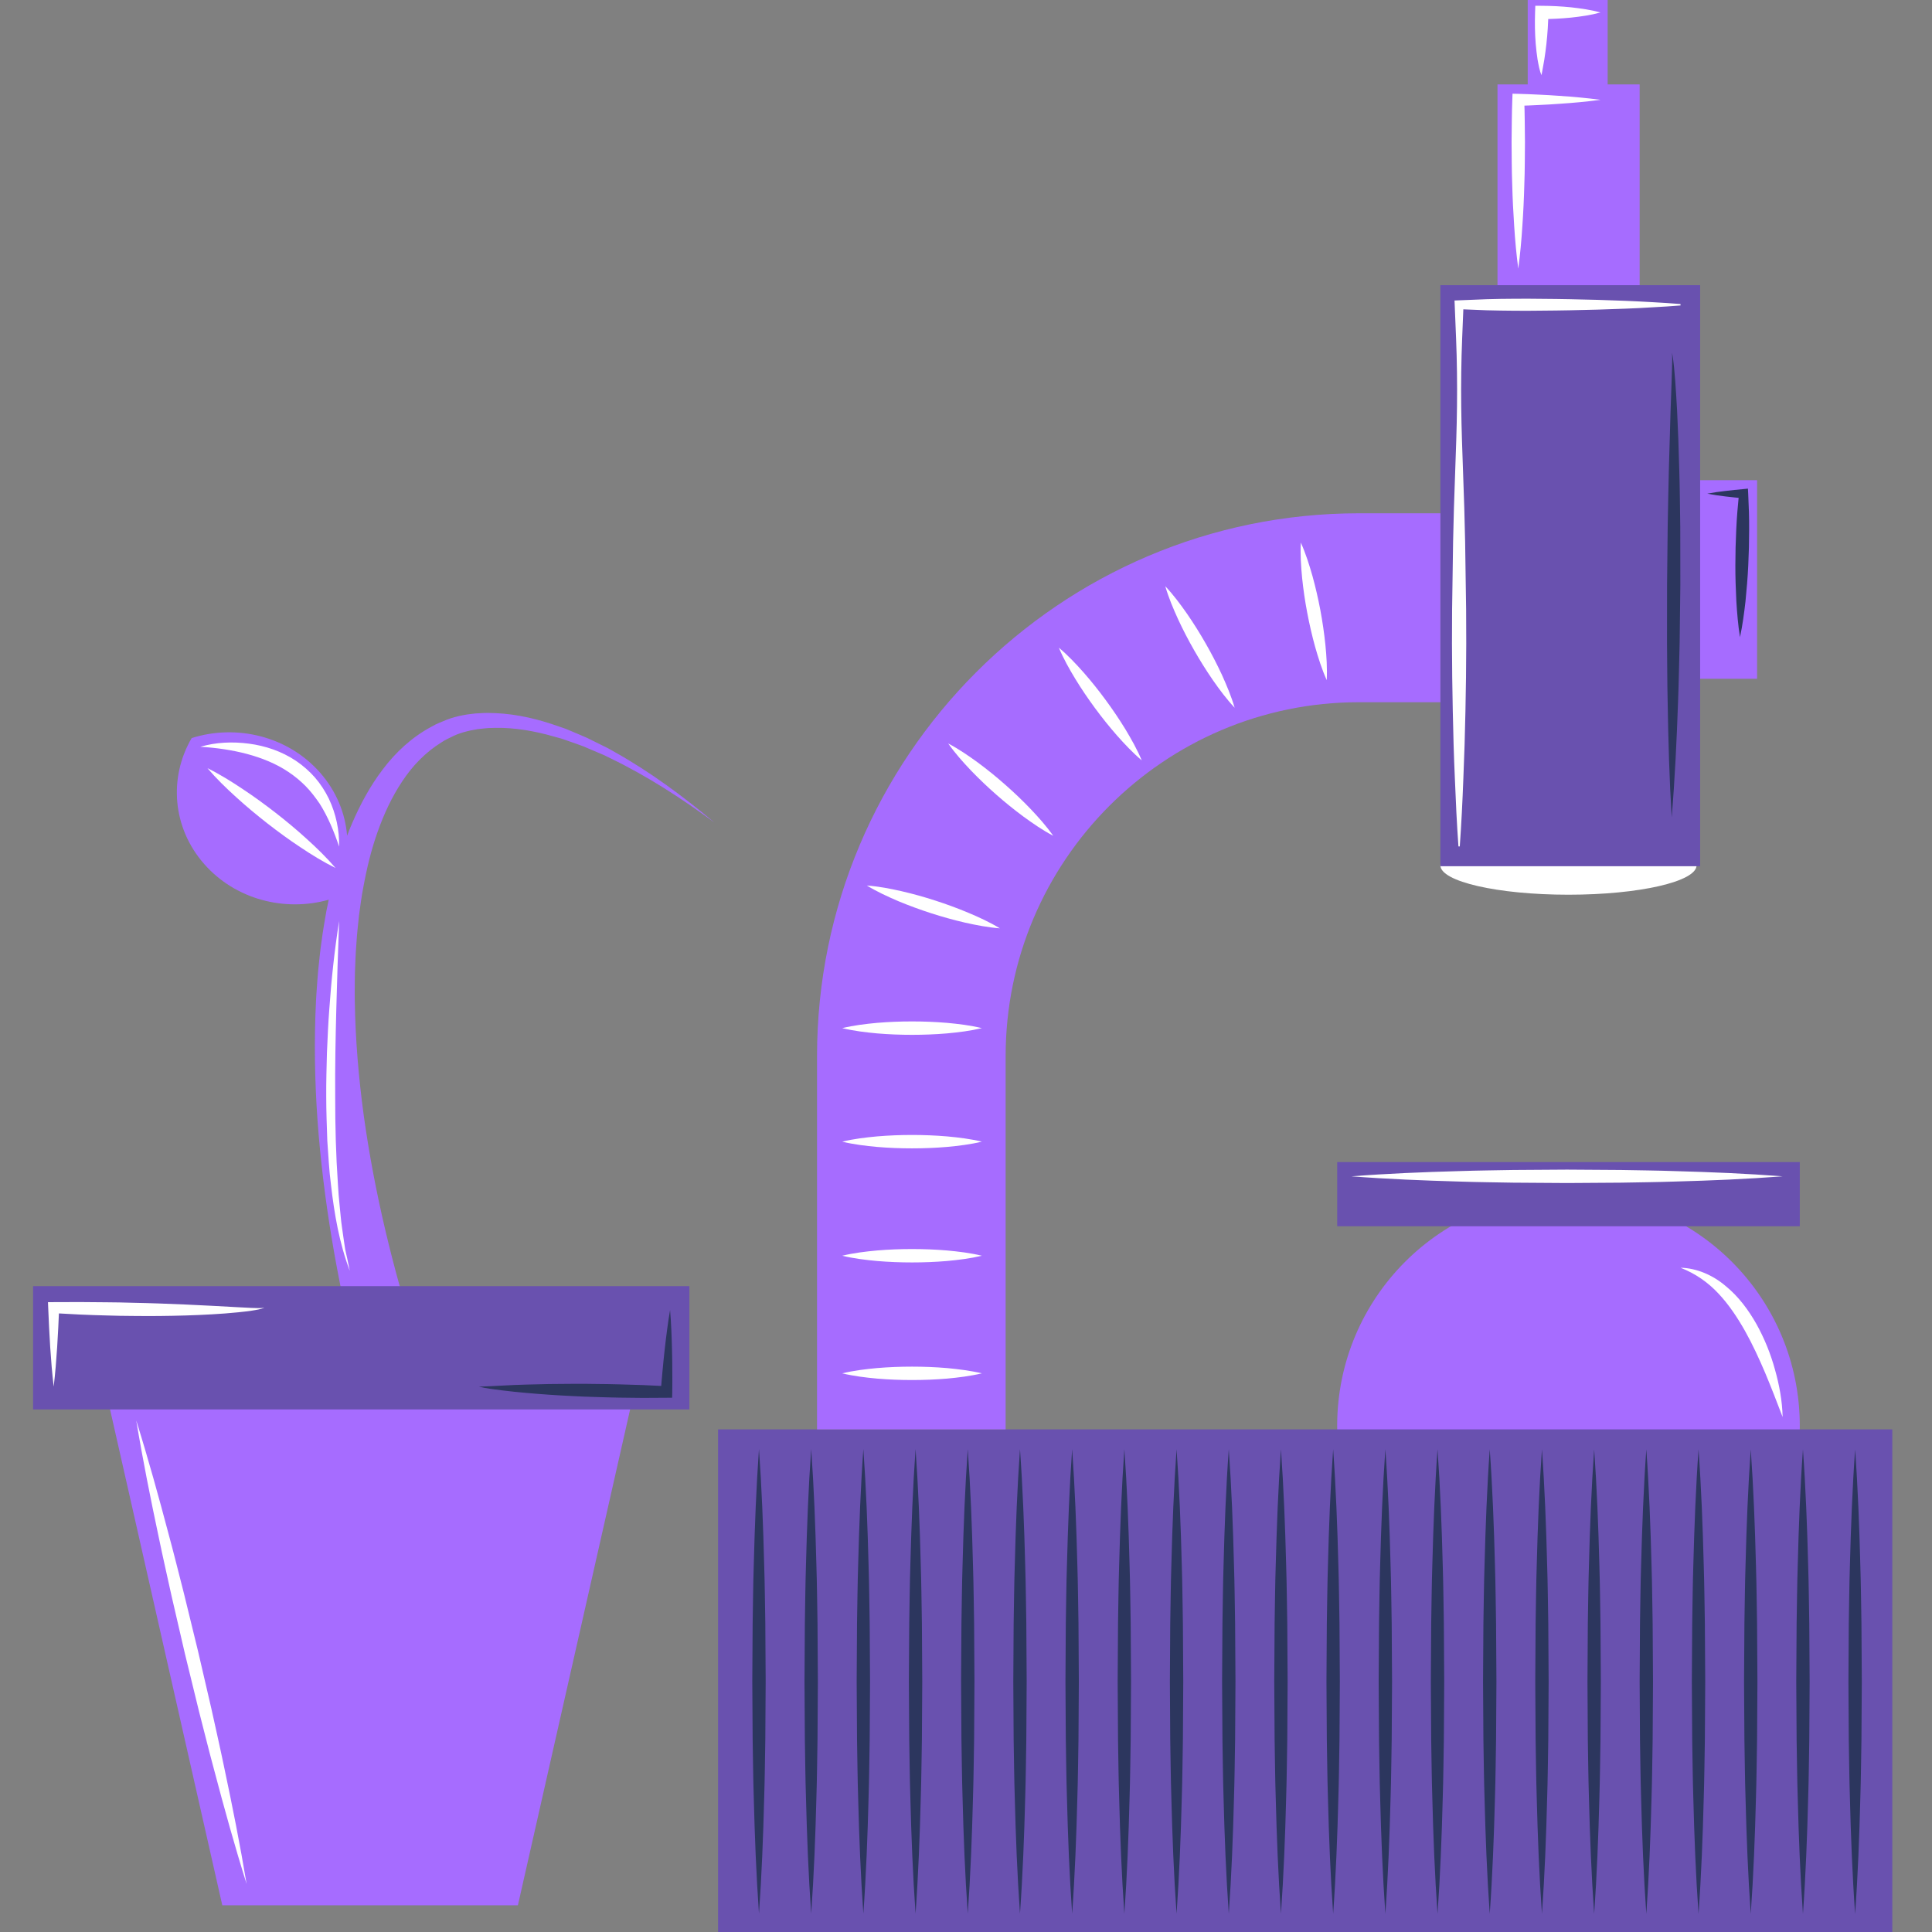 <svg width="292" height="292" viewBox="0 0 292 292" fill="none" xmlns="http://www.w3.org/2000/svg">
<rect x="0" y="0" width="292" height="292" fill="#808080" stroke="none"/>
<circle cx="146" cy="146" r="146" class="circle"/>
<g clip-path="url(#clip0_484_4672)">
<path d="M237.058 250.518C217.751 250.518 202.098 234.836 202.098 215.496C202.098 196.156 217.751 180.475 237.058 180.475C256.364 180.475 272.017 196.156 272.017 215.496C272.017 234.836 256.364 250.518 237.058 250.518Z" fill="#A66CFF"/>
<path d="M265.562 72.575H252.146V102.587H265.562V72.575Z" fill="#A66CFF"/>
<path d="M247.813 12.758H226.33V60.815H247.813V12.758Z" fill="#A66CFF"/>
<path d="M286 216.037H108.525V292H286V216.037Z" fill="#6951AF"/>
<path d="M272.018 175.635H202.104V185.335H272.018V175.635Z" fill="#6951AF"/>
<path d="M237.057 135.226C247.75 135.226 256.417 133.237 256.417 130.784C256.417 128.331 247.75 126.342 237.057 126.342C226.365 126.342 217.697 128.331 217.697 130.784C217.697 133.237 226.365 135.226 237.057 135.226Z" fill="white"/>
<path d="M256.956 43.102H217.697V130.919H256.956V43.102Z" fill="#6951AF"/>
<path d="M217.698 77.577V106.131H205.393C175.945 106.131 151.99 130.129 151.99 159.629V216.036H123.485V159.629C123.485 114.387 160.231 77.577 205.393 77.577H217.698V77.577Z" fill="#A66CFF"/>
<path d="M242.981 0H230.898V40.591H242.981V0Z" fill="#A66CFF"/>
<path d="M241.902 15.087H229.463V40.591" fill="#A66CFF"/>
<path d="M241.903 15.087C239.827 15.364 237.758 15.553 235.683 15.688C234.645 15.769 233.607 15.823 232.576 15.87C231.539 15.931 230.501 15.965 229.47 15.992L230.373 15.087C230.454 17.214 230.454 19.34 230.481 21.467C230.46 23.593 230.467 25.72 230.386 27.846C230.332 29.972 230.231 32.099 230.083 34.225C229.948 36.352 229.753 38.478 229.47 40.604C229.187 38.478 228.991 36.352 228.857 34.225C228.715 32.099 228.607 29.972 228.553 27.846C228.472 25.72 228.479 23.593 228.459 21.467C228.486 19.34 228.486 17.214 228.567 15.087L228.601 14.163L229.463 14.183C230.501 14.21 231.539 14.25 232.57 14.304C233.607 14.352 234.645 14.406 235.676 14.487C237.752 14.622 239.827 14.811 241.903 15.087Z" fill="white"/>
<path d="M241.903 1.883H233.014C233.014 1.883 232.731 11.159 233.014 11.368" fill="#A66CFF"/>
<path d="M241.903 1.883C240.42 2.295 238.938 2.497 237.462 2.659C235.979 2.808 234.497 2.882 233.021 2.889L234.025 1.91C233.992 3.483 233.897 5.063 233.722 6.642C233.641 7.432 233.52 8.215 233.405 9.005L233.196 10.186L233.089 10.78C233.055 10.976 232.994 11.179 233.021 11.374C232.792 11.017 232.731 10.598 232.624 10.207C232.529 9.808 232.462 9.41 232.388 9.012C232.273 8.215 232.165 7.419 232.105 6.622C231.977 5.029 231.956 3.443 232.01 1.856L232.044 0.871L233.014 0.877C234.497 0.884 235.979 0.958 237.455 1.107C238.938 1.276 240.42 1.478 241.903 1.883Z" fill="white"/>
<path d="M253.999 46.167C252.604 46.288 251.209 46.362 249.814 46.443C248.419 46.538 247.024 46.599 245.629 46.653C242.84 46.767 240.05 46.842 237.267 46.896C235.872 46.936 234.477 46.929 233.082 46.95C231.687 46.97 230.292 46.977 228.897 46.963C227.502 46.97 226.108 46.916 224.713 46.896L220.528 46.727L221.195 46.059C221.067 49.468 220.885 52.883 220.851 56.292C220.804 59.701 220.851 63.117 220.959 66.526L221.31 76.76L221.438 81.877L221.512 86.994C221.653 93.818 221.633 100.636 221.485 107.461C221.417 110.87 221.316 114.286 221.168 117.695C221.04 121.104 220.872 124.52 220.629 127.929H220.427C220.184 124.52 220.023 121.104 219.888 117.695C219.733 114.286 219.638 110.87 219.571 107.461C219.423 100.636 219.403 93.818 219.544 86.994L219.618 81.877L219.746 76.76L220.097 66.526C220.205 63.117 220.252 59.701 220.205 56.292C220.171 52.883 219.996 49.468 219.861 46.059L219.834 45.417L220.521 45.39L224.706 45.221C226.101 45.194 227.496 45.147 228.891 45.154C230.285 45.141 231.68 45.147 233.075 45.167C234.47 45.188 235.865 45.181 237.26 45.221C240.05 45.276 242.84 45.35 245.623 45.465C247.017 45.525 248.412 45.586 249.807 45.674C251.202 45.761 252.597 45.829 253.992 45.951V46.167H253.999Z" fill="white"/>
<path d="M200.52 102.797C199.779 101.143 199.247 99.449 198.762 97.748C198.29 96.04 197.899 94.325 197.569 92.59C197.239 90.855 196.983 89.114 196.801 87.352C196.632 85.59 196.511 83.821 196.605 82.005C197.347 83.659 197.879 85.354 198.364 87.055C198.836 88.763 199.227 90.477 199.557 92.212C199.88 93.947 200.136 95.689 200.318 97.451C200.493 99.212 200.608 100.988 200.52 102.797Z" fill="white"/>
<path d="M186.605 106.969C185.365 105.646 184.308 104.221 183.297 102.77C182.293 101.312 181.363 99.82 180.487 98.288C179.611 96.755 178.795 95.196 178.054 93.589C177.32 91.983 176.626 90.342 176.12 88.601C177.36 89.917 178.418 91.348 179.429 92.793C180.433 94.251 181.363 95.743 182.239 97.275C183.115 98.807 183.923 100.367 184.671 101.973C185.399 103.593 186.093 105.227 186.605 106.969Z" fill="white"/>
<path d="M172.562 114.921C171.181 113.753 169.968 112.457 168.795 111.134C167.63 109.804 166.531 108.427 165.487 107.009C164.442 105.591 163.452 104.133 162.528 102.621C161.612 101.109 160.736 99.563 160.035 97.889C161.423 99.057 162.636 100.353 163.809 101.676C164.975 103.006 166.073 104.383 167.117 105.808C168.162 107.225 169.152 108.69 170.076 110.195C170.985 111.707 171.861 113.253 172.562 114.921Z" fill="white"/>
<path d="M159.179 126.316C157.575 125.472 156.12 124.466 154.691 123.426C153.269 122.373 151.901 121.266 150.581 120.105C149.26 118.944 147.979 117.729 146.753 116.453C145.533 115.171 144.354 113.848 143.31 112.369C144.913 113.213 146.376 114.219 147.804 115.258C149.226 116.311 150.594 117.419 151.915 118.586C153.236 119.747 154.516 120.963 155.736 122.238C156.949 123.514 158.135 124.837 159.179 126.316Z" fill="white"/>
<path d="M151.12 140.309C149.314 140.167 147.575 139.83 145.85 139.445C144.132 139.047 142.434 138.574 140.756 138.034C139.078 137.494 137.427 136.887 135.796 136.212C134.172 135.516 132.562 134.781 131.012 133.835C132.818 133.97 134.556 134.308 136.281 134.7C138 135.098 139.698 135.57 141.376 136.117C143.054 136.657 144.705 137.265 146.335 137.947C147.959 138.628 149.577 139.371 151.12 140.309Z" fill="white"/>
<path d="M148.397 155.39C146.639 155.809 144.88 156.025 143.121 156.187C141.362 156.335 139.603 156.403 137.845 156.403C136.086 156.403 134.327 156.335 132.568 156.187C130.81 156.025 129.051 155.815 127.292 155.39C129.051 154.965 130.81 154.755 132.568 154.593C134.327 154.445 136.086 154.377 137.845 154.377C139.603 154.377 141.362 154.445 143.121 154.593C144.88 154.755 146.639 154.965 148.397 155.39Z" fill="white"/>
<path d="M148.397 172.55C146.639 172.968 144.88 173.184 143.121 173.346C141.362 173.495 139.603 173.562 137.845 173.562C136.086 173.562 134.327 173.495 132.568 173.346C130.81 173.184 129.051 172.975 127.292 172.55C129.051 172.124 130.81 171.915 132.568 171.753C134.327 171.605 136.086 171.537 137.845 171.537C139.603 171.537 141.362 171.605 143.121 171.753C144.88 171.915 146.639 172.124 148.397 172.55Z" fill="white"/>
<path d="M148.397 189.79C146.639 190.209 144.88 190.425 143.121 190.587C141.362 190.735 139.603 190.803 137.845 190.803C136.086 190.803 134.327 190.735 132.568 190.587C130.81 190.425 129.051 190.216 127.292 189.79C129.051 189.365 130.81 189.156 132.568 188.994C134.327 188.845 136.086 188.778 137.845 188.778C139.603 188.778 141.362 188.845 143.121 188.994C144.88 189.156 146.639 189.365 148.397 189.79Z" fill="white"/>
<path d="M148.397 207.565C146.639 207.983 144.88 208.199 143.121 208.361C141.362 208.51 139.603 208.577 137.845 208.577C136.086 208.577 134.327 208.51 132.568 208.361C130.81 208.199 129.051 207.99 127.292 207.565C129.051 207.14 130.81 206.93 132.568 206.768C134.327 206.62 136.086 206.552 137.845 206.552C139.603 206.552 141.362 206.62 143.121 206.768C144.88 206.937 146.639 207.146 148.397 207.565Z" fill="white"/>
<path d="M252.651 53.295C252.819 53.619 252.813 54.011 252.88 54.362L253.008 55.456L253.197 57.65C253.311 59.114 253.386 60.579 253.473 62.044C253.615 64.974 253.729 67.903 253.797 70.833C253.891 73.763 253.904 76.693 253.952 79.622L253.965 88.412L253.857 97.194C253.776 100.124 253.736 103.047 253.621 105.976C253.419 111.829 253.143 117.689 252.658 123.534C252.301 117.675 252.139 111.816 252.045 105.963C251.977 103.033 251.984 100.11 251.95 97.18L251.957 88.398L252.051 79.616C252.119 76.686 252.146 73.763 252.233 70.833L252.489 62.051L252.644 57.663L252.712 55.469L252.739 54.369C252.718 54.018 252.772 53.626 252.651 53.295Z" fill="#2C365E"/>
<path d="M258.035 74.613C258.952 74.438 259.861 74.303 260.778 74.202C261.694 74.08 262.604 74.013 263.52 73.918L264.181 73.851L264.221 74.634C264.309 76.443 264.376 78.252 264.363 80.061C264.363 81.87 264.316 83.679 264.228 85.482C264.147 87.291 263.985 89.093 263.81 90.896C263.601 92.698 263.365 94.5 262.981 96.303C262.685 94.487 262.543 92.671 262.429 90.862C262.341 89.053 262.274 87.244 262.28 85.434C262.28 83.625 262.328 81.816 262.415 80.014C262.496 78.205 262.651 76.402 262.833 74.6L263.527 75.315C262.611 75.221 261.701 75.153 260.784 75.032C259.861 74.924 258.952 74.789 258.035 74.613Z" fill="#2C365E"/>
<path d="M204.254 177.788C209.685 177.369 215.117 177.147 220.548 176.998C223.264 176.904 225.979 176.883 228.695 176.829L236.842 176.775L244.989 176.829C247.704 176.883 250.42 176.904 253.136 176.998C258.567 177.147 263.998 177.369 269.43 177.788C263.998 178.206 258.567 178.429 253.136 178.578C250.42 178.672 247.704 178.693 244.989 178.747L236.842 178.801L228.695 178.747C225.979 178.693 223.264 178.672 220.548 178.578C215.117 178.423 209.685 178.206 204.254 177.788Z" fill="white"/>
<path d="M269.423 214.167C268.553 211.892 267.698 209.671 266.781 207.484C265.851 205.303 264.867 203.17 263.729 201.138C262.583 199.12 261.303 197.182 259.733 195.515C258.169 193.834 256.269 192.491 253.998 191.606C256.437 191.654 258.897 192.734 260.804 194.361C262.765 195.954 264.274 198.006 265.487 200.153C266.687 202.32 267.61 204.608 268.257 206.964C268.924 209.32 269.369 211.73 269.423 214.167Z" fill="white"/>
<path d="M114.711 219C115.129 224.853 115.351 230.705 115.499 236.558C115.594 239.481 115.614 242.411 115.668 245.334L115.722 254.109L115.668 262.885C115.614 265.808 115.594 268.738 115.499 271.661C115.351 277.513 115.129 283.366 114.711 289.219C114.293 283.366 114.071 277.513 113.923 271.661C113.828 268.738 113.808 265.808 113.754 262.885L113.7 254.109L113.754 245.334C113.808 242.411 113.828 239.481 113.923 236.558C114.071 230.705 114.293 224.853 114.711 219Z" fill="#2C365E"/>
<path d="M122.602 219.007C123.019 224.86 123.242 230.712 123.39 236.565C123.484 239.488 123.505 242.418 123.558 245.341L123.612 254.116L123.558 262.892C123.505 265.815 123.484 268.745 123.39 271.668C123.242 277.52 123.019 283.373 122.602 289.226C122.184 283.373 121.961 277.52 121.813 271.668C121.719 268.745 121.699 265.815 121.645 262.892L121.591 254.116L121.645 245.341C121.699 242.418 121.719 239.488 121.813 236.565C121.961 230.705 122.184 224.86 122.602 219.007Z" fill="#2C365E"/>
<path d="M130.486 219.007C130.904 224.86 131.127 230.712 131.275 236.565C131.369 239.488 131.389 242.418 131.443 245.341L131.497 254.116L131.443 262.892C131.389 265.815 131.369 268.745 131.275 271.668C131.127 277.52 130.904 283.373 130.486 289.226C130.069 283.373 129.846 277.52 129.698 271.668C129.604 268.745 129.583 265.815 129.529 262.892L129.476 254.116L129.529 245.341C129.583 242.418 129.604 239.488 129.698 236.565C129.853 230.712 130.069 224.86 130.486 219.007Z" fill="#2C365E"/>
<path d="M138.377 219.007C138.795 224.86 139.017 230.712 139.165 236.565C139.26 239.488 139.28 242.418 139.334 245.341L139.388 254.116L139.334 262.892C139.28 265.815 139.26 268.745 139.165 271.668C139.017 277.52 138.795 283.373 138.377 289.226C137.959 283.373 137.737 277.52 137.589 271.668C137.494 268.745 137.474 265.815 137.42 262.892L137.366 254.116L137.42 245.341C137.474 242.418 137.494 239.488 137.589 236.565C137.744 230.712 137.959 224.86 138.377 219.007Z" fill="#2C365E"/>
<path d="M146.268 219.014C146.685 224.866 146.908 230.719 147.056 236.572C147.15 239.495 147.171 242.424 147.225 245.347L147.278 254.123L147.225 262.899C147.171 265.822 147.15 268.751 147.056 271.674C146.908 277.527 146.685 283.38 146.268 289.232C145.85 283.38 145.627 277.527 145.479 271.674C145.385 268.751 145.365 265.822 145.311 262.899L145.257 254.123L145.311 245.347C145.365 242.424 145.385 239.495 145.479 236.572C145.627 230.719 145.85 224.866 146.268 219.014Z" fill="#2C365E"/>
<path d="M154.159 219.014C154.577 224.866 154.799 230.719 154.948 236.572C155.042 239.495 155.062 242.424 155.116 245.347L155.17 254.123L155.116 262.899C155.062 265.822 155.042 268.751 154.948 271.674C154.799 277.527 154.577 283.38 154.159 289.232C153.741 283.38 153.519 277.527 153.371 271.674C153.276 268.751 153.256 265.822 153.202 262.899L153.148 254.123L153.202 245.347C153.256 242.424 153.276 239.495 153.371 236.572C153.519 230.719 153.741 224.866 154.159 219.014Z" fill="#2C365E"/>
<path d="M162.043 219.02C162.461 224.873 162.683 230.725 162.831 236.578C162.926 239.501 162.946 242.431 163 245.354L163.054 254.129L163 262.905C162.946 265.828 162.926 268.758 162.831 271.681C162.683 277.533 162.461 283.386 162.043 289.239C161.625 283.386 161.403 277.533 161.255 271.681C161.16 268.758 161.14 265.828 161.086 262.905L161.032 254.129L161.086 245.354C161.14 242.431 161.16 239.501 161.255 236.578C161.41 230.725 161.625 224.873 162.043 219.02Z" fill="#2C365E"/>
<path d="M169.934 219.02C170.351 224.873 170.574 230.725 170.722 236.578C170.816 239.501 170.837 242.431 170.891 245.354L170.944 254.129L170.891 262.905C170.837 265.828 170.816 268.758 170.722 271.681C170.574 277.533 170.351 283.386 169.934 289.239C169.516 283.386 169.293 277.533 169.145 271.681C169.051 268.758 169.031 265.828 168.977 262.905L168.923 254.129L168.977 245.354C169.031 242.431 169.051 239.501 169.145 236.578C169.3 230.725 169.516 224.873 169.934 219.02Z" fill="#2C365E"/>
<path d="M177.825 219.027C178.243 224.88 178.465 230.732 178.614 236.585C178.708 239.508 178.728 242.438 178.782 245.361L178.836 254.136L178.782 262.912C178.728 265.835 178.708 268.765 178.614 271.688C178.465 277.54 178.243 283.393 177.825 289.246C177.407 283.393 177.185 277.54 177.037 271.688C176.942 268.765 176.922 265.835 176.868 262.912L176.814 254.136L176.868 245.361C176.922 242.438 176.942 239.508 177.037 236.585C177.185 230.725 177.407 224.88 177.825 219.027Z" fill="#2C365E"/>
<path d="M185.716 219.027C186.134 224.88 186.356 230.732 186.504 236.585C186.599 239.508 186.619 242.438 186.673 245.361L186.727 254.136L186.673 262.912C186.619 265.835 186.599 268.765 186.504 271.688C186.356 277.54 186.134 283.393 185.716 289.246C185.298 283.393 185.076 277.54 184.927 271.688C184.833 268.765 184.813 265.835 184.759 262.912L184.705 254.136L184.759 245.361C184.813 242.438 184.833 239.508 184.927 236.585C185.076 230.732 185.291 224.88 185.716 219.027Z" fill="#2C365E"/>
<path d="M193.6 219.027C194.017 224.88 194.24 230.732 194.388 236.585C194.482 239.508 194.503 242.438 194.557 245.361L194.61 254.136L194.557 262.912C194.503 265.835 194.482 268.765 194.388 271.688C194.24 277.54 194.017 283.393 193.6 289.246C193.182 283.393 192.959 277.54 192.811 271.688C192.717 268.765 192.697 265.835 192.643 262.912L192.589 254.136L192.643 245.361C192.697 242.438 192.717 239.508 192.811 236.585C192.966 230.732 193.182 224.88 193.6 219.027Z" fill="#2C365E"/>
<path d="M201.491 219.034C201.909 224.886 202.131 230.739 202.28 236.592C202.374 239.515 202.394 242.444 202.448 245.367L202.502 254.143L202.448 262.919C202.394 265.842 202.374 268.771 202.28 271.694C202.131 277.547 201.909 283.4 201.491 289.252C201.073 283.4 200.851 277.547 200.703 271.694C200.609 268.771 200.588 265.842 200.534 262.919L200.48 254.143L200.534 245.367C200.588 242.444 200.609 239.515 200.703 236.592C200.851 230.739 201.073 224.886 201.491 219.034Z" fill="#2C365E"/>
<path d="M209.382 219.034C209.8 224.886 210.022 230.739 210.17 236.592C210.265 239.515 210.285 242.444 210.339 245.367L210.393 254.143L210.339 262.919C210.285 265.842 210.265 268.771 210.17 271.694C210.022 277.547 209.8 283.4 209.382 289.252C208.964 283.4 208.742 277.547 208.593 271.694C208.499 268.771 208.479 265.842 208.425 262.919L208.371 254.143L208.425 245.367C208.479 242.444 208.499 239.515 208.593 236.592C208.742 230.739 208.964 224.886 209.382 219.034Z" fill="#2C365E"/>
<path d="M217.266 219.041C217.683 224.893 217.906 230.746 218.054 236.599C218.148 239.522 218.169 242.451 218.223 245.374L218.276 254.15L218.223 262.926C218.169 265.849 218.148 268.778 218.054 271.701C217.906 277.554 217.683 283.407 217.266 289.259C216.848 283.407 216.625 277.554 216.477 271.701C216.383 268.778 216.363 265.849 216.309 262.926L216.255 254.15L216.309 245.374C216.363 242.451 216.383 239.522 216.477 236.599C216.632 230.746 216.848 224.893 217.266 219.041Z" fill="#2C365E"/>
<path d="M225.157 219.041C225.575 224.893 225.797 230.746 225.946 236.599C226.04 239.522 226.06 242.451 226.114 245.374L226.168 254.15L226.114 262.926C226.06 265.849 226.04 268.778 225.946 271.701C225.797 277.554 225.575 283.407 225.157 289.259C224.739 283.407 224.517 277.554 224.369 271.701C224.275 268.778 224.254 265.849 224.2 262.926L224.146 254.15L224.2 245.374C224.254 242.451 224.275 239.522 224.369 236.599C224.524 230.746 224.739 224.893 225.157 219.041Z" fill="#2C365E"/>
<path d="M233.048 219.047C233.466 224.9 233.688 230.753 233.836 236.605C233.931 239.528 233.951 242.458 234.005 245.381L234.059 254.157L234.005 262.932C233.951 265.855 233.931 268.785 233.836 271.708C233.688 277.561 233.466 283.413 233.048 289.266C232.63 283.413 232.408 277.561 232.259 271.708C232.165 268.785 232.145 265.855 232.091 262.932L232.037 254.157L232.091 245.381C232.145 242.458 232.165 239.528 232.259 236.605C232.408 230.746 232.63 224.893 233.048 219.047Z" fill="#2C365E"/>
<path d="M240.939 219.047C241.356 224.9 241.579 230.753 241.727 236.605C241.821 239.528 241.841 242.458 241.895 245.381L241.949 254.157L241.895 262.932C241.841 265.855 241.821 268.785 241.727 271.708C241.579 277.561 241.356 283.413 240.939 289.266C240.521 283.413 240.298 277.561 240.15 271.708C240.056 268.785 240.036 265.855 239.982 262.932L239.928 254.157L239.982 245.381C240.036 242.458 240.056 239.528 240.15 236.605C240.298 230.753 240.521 224.9 240.939 219.047Z" fill="#2C365E"/>
<path d="M248.822 219.047C249.24 224.9 249.462 230.753 249.611 236.605C249.705 239.528 249.725 242.458 249.779 245.381L249.833 254.157L249.779 262.932C249.725 265.855 249.705 268.785 249.611 271.708C249.462 277.561 249.24 283.413 248.822 289.266C248.405 283.413 248.182 277.561 248.034 271.708C247.94 268.785 247.919 265.855 247.865 262.932L247.812 254.157L247.865 245.381C247.919 242.458 247.94 239.528 248.034 236.605C248.189 230.753 248.405 224.9 248.822 219.047Z" fill="#2C365E"/>
<path d="M256.714 219.054C257.132 224.907 257.354 230.76 257.502 236.612C257.597 239.535 257.617 242.465 257.671 245.388L257.725 254.164L257.671 262.939C257.617 265.862 257.597 268.792 257.502 271.715C257.354 277.568 257.132 283.42 256.714 289.273C256.296 283.42 256.074 277.568 255.925 271.715C255.831 268.792 255.811 265.862 255.757 262.939L255.703 254.164L255.757 245.388C255.811 242.465 255.831 239.535 255.925 236.612C256.08 230.76 256.296 224.907 256.714 219.054Z" fill="#2C365E"/>
<path d="M264.605 219.054C265.022 224.907 265.245 230.76 265.393 236.612C265.487 239.535 265.508 242.465 265.561 245.388L265.615 254.164L265.561 262.939C265.508 265.862 265.487 268.792 265.393 271.715C265.245 277.568 265.022 283.42 264.605 289.273C264.187 283.42 263.964 277.568 263.816 271.715C263.722 268.792 263.702 265.862 263.648 262.939L263.594 254.164L263.648 245.388C263.702 242.465 263.722 239.535 263.816 236.612C263.964 230.76 264.187 224.907 264.605 219.054Z" fill="#2C365E"/>
<path d="M272.495 219.061C272.913 224.913 273.135 230.766 273.284 236.619C273.378 239.542 273.398 242.471 273.452 245.394L273.506 254.17L273.452 262.946C273.398 265.869 273.378 268.798 273.284 271.721C273.135 277.574 272.913 283.427 272.495 289.279C272.077 283.427 271.855 277.574 271.707 271.721C271.612 268.798 271.592 265.869 271.538 262.946L271.484 254.17L271.538 245.394C271.592 242.471 271.612 239.542 271.707 236.619C271.855 230.766 272.071 224.913 272.495 219.061Z" fill="#2C365E"/>
<path d="M280.38 219.061C280.798 224.913 281.02 230.766 281.168 236.619C281.263 239.542 281.283 242.471 281.337 245.394L281.391 254.17L281.337 262.946C281.283 265.869 281.263 268.798 281.168 271.721C281.02 277.574 280.798 283.427 280.38 289.279C279.962 283.427 279.74 277.574 279.592 271.721C279.497 268.798 279.477 265.869 279.423 262.946L279.369 254.17L279.423 245.394C279.477 242.471 279.497 239.542 279.592 236.619C279.746 230.766 279.962 224.913 280.38 219.061Z" fill="#2C365E"/>
<path d="M92.925 113.672C92.588 113.483 92.258 113.28 91.907 113.098L90.856 112.578L88.754 111.532C88.04 111.214 87.305 110.917 86.584 110.607L85.492 110.148L84.367 109.763C81.382 108.703 78.228 107.934 74.946 107.785L73.713 107.751C73.302 107.738 72.884 107.785 72.473 107.799L71.847 107.832L71.22 107.907C70.802 107.961 70.384 108.001 69.973 108.096C69.555 108.177 69.138 108.258 68.727 108.386C68.316 108.494 67.898 108.629 67.507 108.784C66.739 109.115 65.93 109.399 65.216 109.831C62.251 111.41 59.798 113.705 57.877 116.25C55.937 118.795 54.441 121.583 53.214 124.439C52.945 125.06 52.696 125.681 52.46 126.309C52.19 122.927 50.842 119.592 48.383 116.784C43.531 111.262 35.755 109.399 28.969 111.552C25.498 117.486 26.011 125.066 30.862 130.588C35.573 135.955 43.039 137.852 49.683 135.982C49.569 136.549 49.454 137.116 49.333 137.676C49.077 139.175 48.801 140.674 48.612 142.186C48.383 143.691 48.248 145.196 48.086 146.709C48.005 147.465 47.972 148.221 47.911 148.977C47.864 149.733 47.79 150.489 47.763 151.245C47.46 157.293 47.567 163.342 47.992 169.363C48.868 181.406 50.957 193.334 53.848 205.067L62.911 202.772C59.373 191.62 56.597 180.238 54.993 168.709C54.205 162.944 53.713 157.145 53.625 151.353C53.599 150.631 53.619 149.908 53.619 149.179C53.632 148.457 53.619 147.728 53.646 147.006C53.706 145.561 53.74 144.116 53.861 142.679C53.942 141.234 54.111 139.803 54.259 138.365C54.461 136.941 54.63 135.503 54.913 134.099C55.425 131.27 56.099 128.469 57.055 125.775C58.005 123.082 59.205 120.476 60.775 118.12C62.325 115.758 64.313 113.685 66.712 112.207C67.291 111.802 67.952 111.538 68.578 111.214C68.895 111.059 69.219 110.938 69.549 110.83C69.872 110.708 70.216 110.62 70.56 110.533C70.897 110.431 71.254 110.377 71.611 110.31L72.143 110.209L72.689 110.148C73.053 110.114 73.417 110.053 73.781 110.04L74.886 110.006C77.858 109.959 80.876 110.499 83.801 111.343L84.906 111.646L85.984 112.024C86.705 112.281 87.433 112.524 88.147 112.794L90.263 113.692L91.321 114.144C91.672 114.306 92.009 114.482 92.352 114.65C97.878 117.324 103.04 120.685 107.979 124.317C103.302 120.402 98.356 116.716 92.925 113.672Z" fill="#A66CFF"/>
<path d="M78.275 287.963H33.598L14.38 203.069H97.487L78.275 287.963Z" fill="#A66CFF"/>
<path d="M104.192 194.388H5V213.019H104.192V194.388Z" fill="#6951AF"/>
<path d="M39.974 197.635C39.354 197.911 38.673 197.986 38.013 198.094C37.352 198.188 36.685 198.276 36.018 198.337C34.691 198.478 33.356 198.566 32.022 198.647C29.36 198.802 26.699 198.87 24.037 198.897C22.709 198.924 21.375 198.89 20.048 198.89C18.72 198.883 17.386 198.863 16.058 198.816C13.397 198.755 10.742 198.627 8.087 198.465L8.942 197.635C8.861 199.626 8.767 201.611 8.639 203.602L8.417 206.586C8.329 207.578 8.235 208.577 8.114 209.57C7.999 208.577 7.898 207.578 7.81 206.586L7.588 203.602C7.46 201.611 7.366 199.626 7.285 197.635L7.251 196.811L8.134 196.804C10.789 196.784 13.444 196.784 16.099 196.825C17.426 196.831 18.754 196.858 20.081 196.899C21.409 196.939 22.736 196.946 24.064 197.007C26.719 197.101 29.367 197.216 32.022 197.358L35.998 197.574L37.986 197.675C38.653 197.675 39.327 197.77 39.974 197.635Z" fill="white"/>
<path d="M72.379 209.576C74.744 209.509 77.116 209.32 79.481 209.266C81.847 209.191 84.212 209.151 86.577 209.151C87.756 209.137 88.942 209.151 90.122 209.171C91.301 209.191 92.487 209.185 93.666 209.232L97.211 209.34L100.755 209.509L99.866 210.346C99.933 209.313 100.041 208.287 100.128 207.254C100.216 206.221 100.331 205.195 100.438 204.162C100.668 202.103 100.924 200.044 101.274 197.992C101.449 200.071 101.523 202.144 101.571 204.209C101.591 205.242 101.618 206.282 101.611 207.315C101.611 208.347 101.631 209.387 101.604 210.42L101.584 211.25L100.715 211.257L97.163 211.277L93.619 211.237C92.44 211.23 91.254 211.169 90.075 211.142C88.895 211.108 87.709 211.068 86.53 211C84.165 210.886 81.806 210.73 79.448 210.514C78.269 210.406 77.089 210.292 75.91 210.143C74.724 209.988 73.538 209.866 72.379 209.576Z" fill="#2C365E"/>
<path d="M20.593 214.693C22.392 220.431 23.989 226.216 25.525 232.022C26.314 234.918 27.028 237.834 27.776 240.737L29.912 249.479L31.947 258.248C32.587 261.177 33.261 264.1 33.868 267.044C35.114 272.916 36.287 278.803 37.271 284.737C35.472 278.999 33.868 273.214 32.338 267.408C31.55 264.512 30.842 261.596 30.087 258.693L27.951 249.951L25.923 241.182C25.283 238.253 24.609 235.33 24.003 232.386C22.756 226.513 21.577 220.627 20.593 214.693Z" fill="white"/>
<path d="M30.276 112.869C32.635 112.173 35.155 112.072 37.628 112.396C40.101 112.72 42.574 113.55 44.717 114.981C45.782 115.697 46.759 116.554 47.608 117.52C48.45 118.492 49.145 119.579 49.704 120.719C50.789 123.015 51.308 125.505 51.254 127.956C50.472 125.634 49.556 123.44 48.329 121.489C47.675 120.537 46.995 119.626 46.2 118.822C45.404 118.019 44.535 117.297 43.599 116.676C41.725 115.413 39.576 114.556 37.325 113.949C35.068 113.355 32.709 113.01 30.276 112.869Z" fill="white"/>
<path d="M31.355 116.102C33.228 117.027 34.973 118.114 36.678 119.255C38.39 120.382 40.041 121.597 41.658 122.846C43.268 124.101 44.845 125.411 46.361 126.795C47.884 128.172 49.36 129.603 50.715 131.189C48.841 130.265 47.096 129.185 45.391 128.044C43.679 126.916 42.028 125.701 40.411 124.446C38.801 123.183 37.224 121.88 35.708 120.497C34.185 119.12 32.709 117.688 31.355 116.102Z" fill="white"/>
<path d="M51.254 139.202C51.079 143.637 50.958 148.059 50.83 152.48C50.715 156.902 50.627 161.317 50.661 165.732C50.654 170.146 50.769 174.561 51.072 178.956C51.139 180.056 51.214 181.157 51.335 182.25C51.456 183.344 51.524 184.451 51.692 185.538C51.854 186.624 51.995 187.725 52.17 188.812C52.413 189.885 52.642 190.965 52.865 192.059C51.281 187.9 50.526 183.458 50.021 179.05C49.731 176.843 49.637 174.615 49.468 172.401C49.394 170.18 49.307 167.959 49.307 165.738C49.293 163.517 49.354 161.297 49.414 159.076C49.516 156.855 49.603 154.641 49.778 152.426C50.088 148.005 50.56 143.59 51.254 139.202Z" fill="white"/>
</g>
<defs>
<clipPath id="clip0_484_4672">
<rect width="281" height="292" fill="white" transform="translate(5)"/>
</clipPath>
</defs>
</svg>